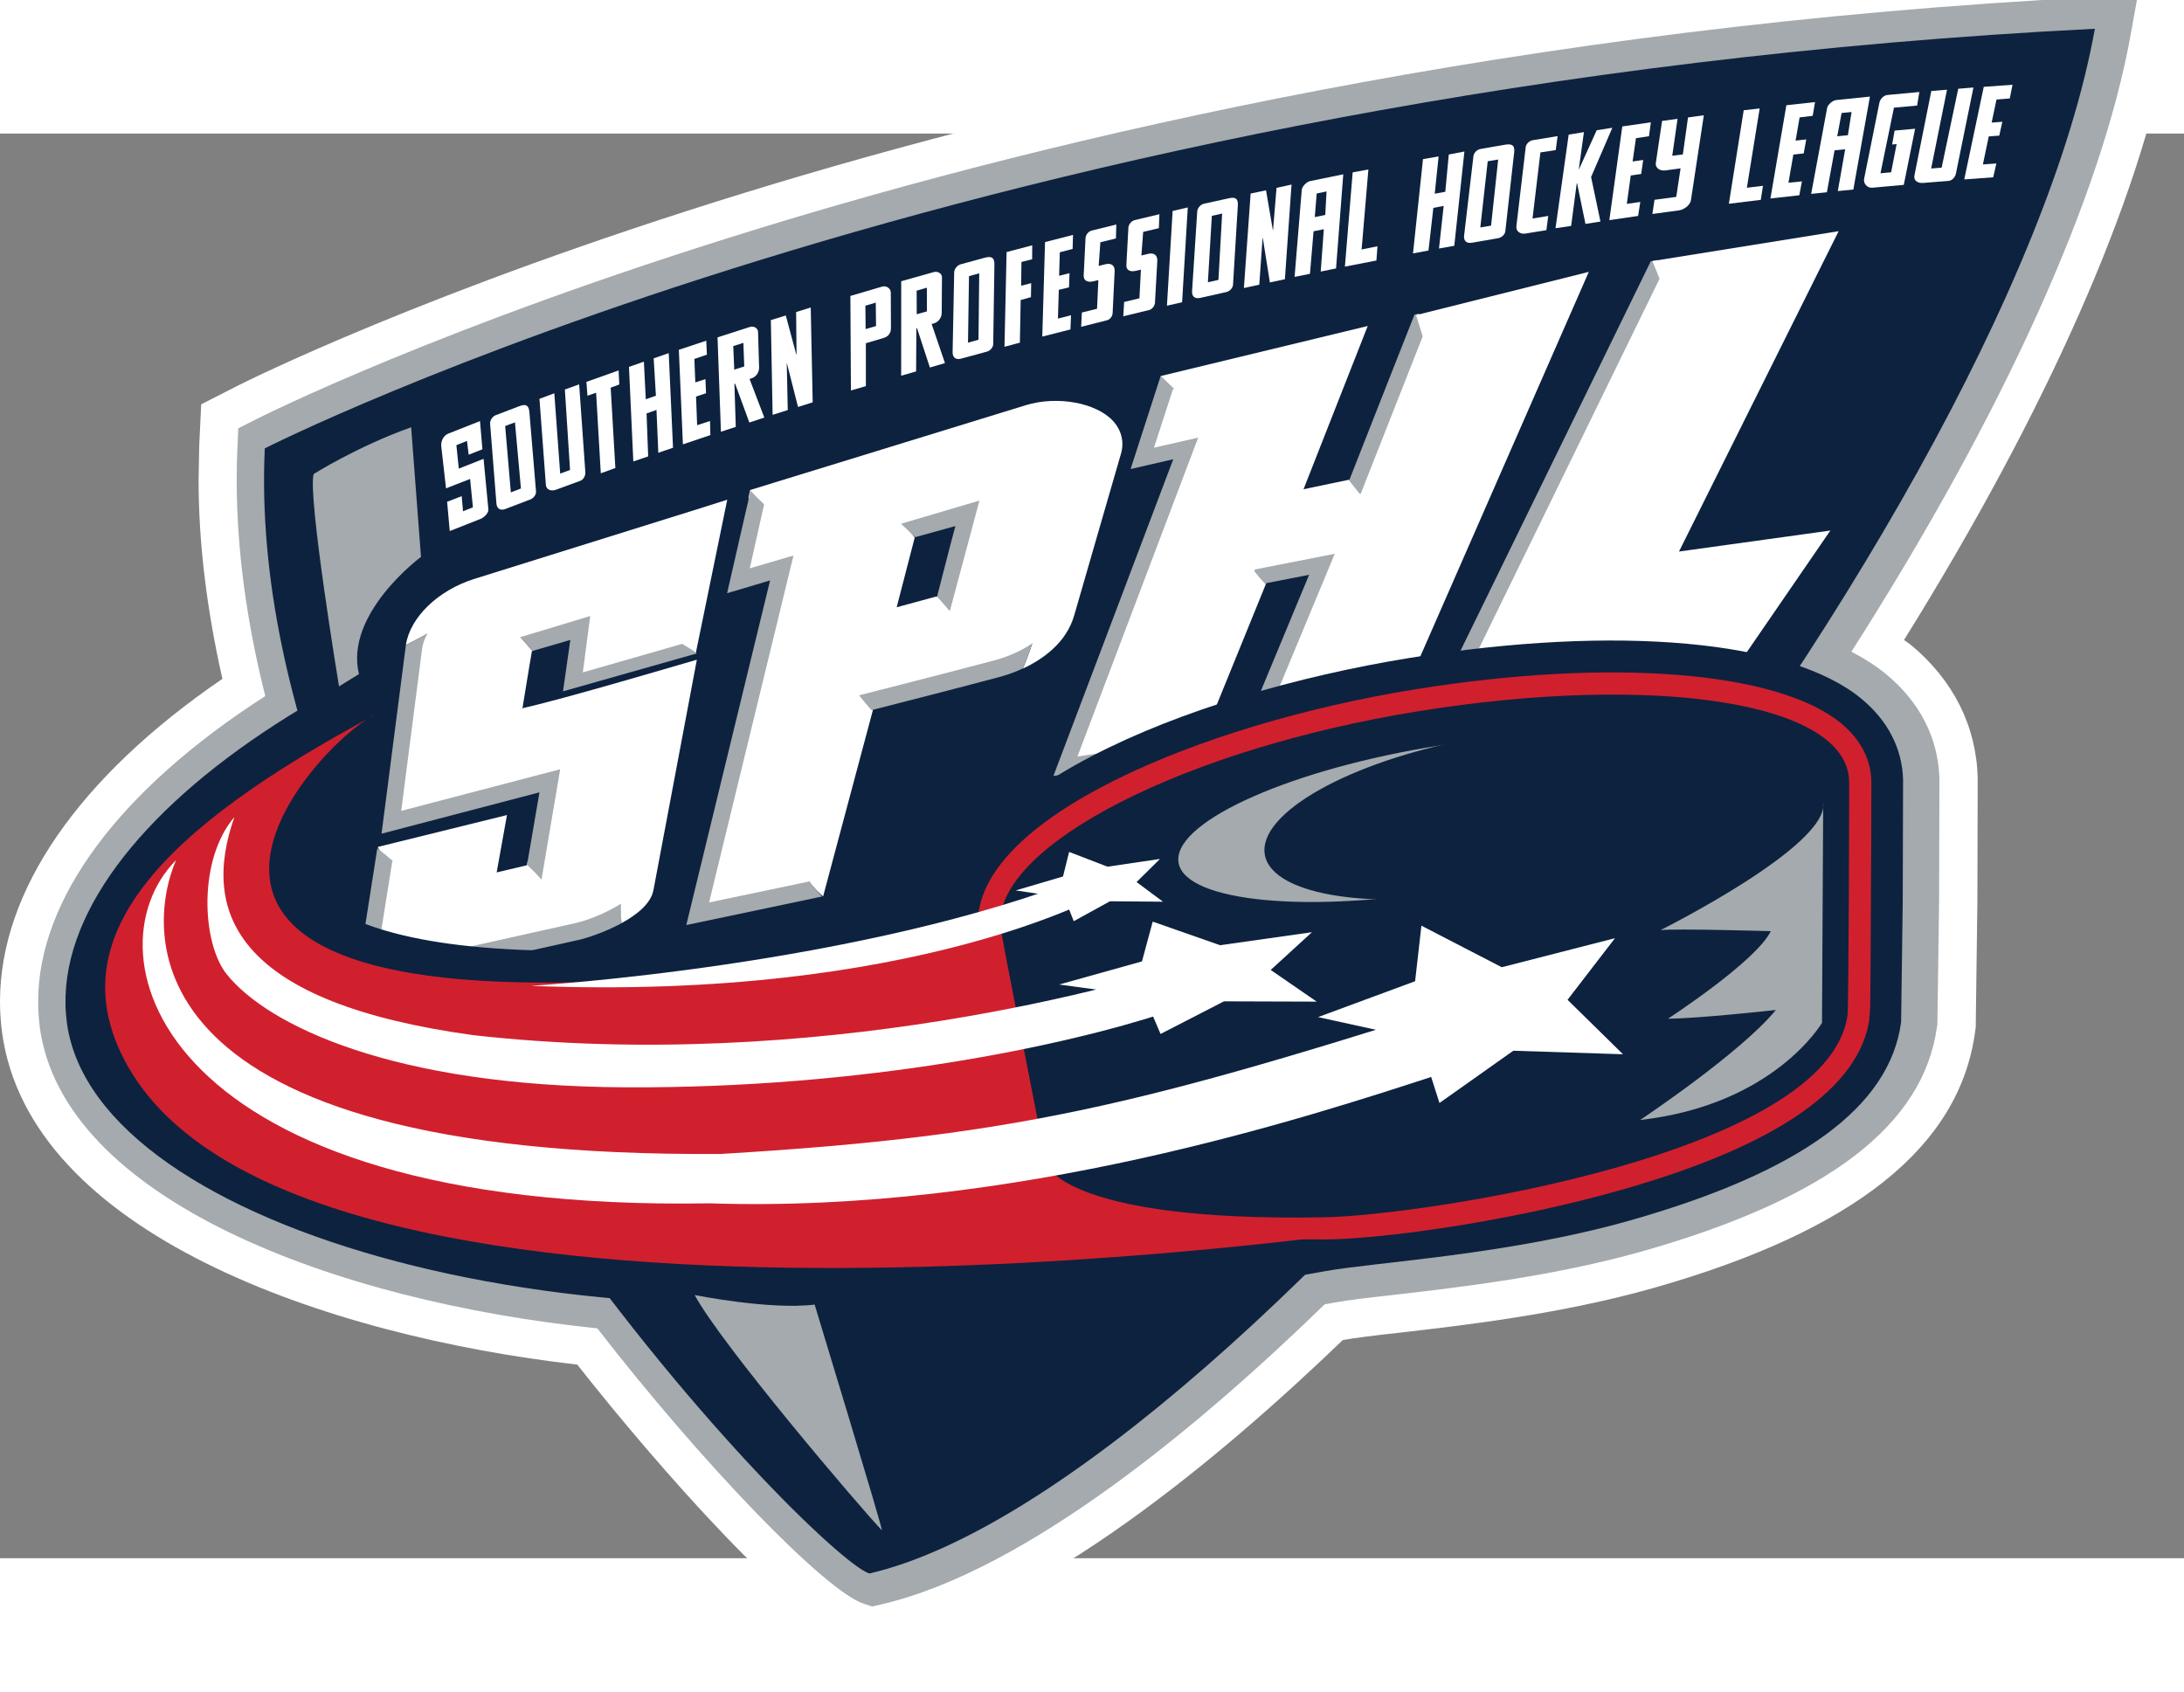 <?xml version="1.0" encoding="UTF-8" standalone="no"?>
<svg xmlns:dc="http://purl.org/dc/elements/1.1/" xmlns:cc="http://creativecommons.org/ns#" xmlns:rdf="http://www.w3.org/1999/02/22-rdf-syntax-ns#" xmlns:svg="http://www.w3.org/2000/svg" xmlns="http://www.w3.org/2000/svg" xmlns:sodipodi="http://sodipodi.sourceforge.net/DTD/sodipodi-0.dtd" xmlns:inkscape="http://www.inkscape.org/namespaces/inkscape" version="1.1" id="Layer_1" x="0px" y="0px" width="292.608" height="226.682" viewBox="0 0 45.72 29.827" enable-background="new 0 0 50 40" xml:space="preserve" sodipodi:docname="Southern_Professional_Hockey_League_logo.svg" inkscape:version="1.0.1 (3bc2e813f5, 2020-09-07)"><rect x="0" y="0" width="45.72" height="29.827" fill="#808080" stroke="none"/><defs id="defs153"/><sodipodi:namedview pagecolor="#ffffff" bordercolor="#666666" borderopacity="1" objecttolerance="10" gridtolerance="10" guidetolerance="10" inkscape:pageopacity="0" inkscape:pageshadow="2" inkscape:window-width="747" inkscape:window-height="480" id="namedview151" showgrid="false" inkscape:zoom="0.83580952" inkscape:cx="146.304" inkscape:cy="113.3376" inkscape:window-x="0" inkscape:window-y="27" inkscape:window-maximized="0" inkscape:current-layer="Layer_1"/>
<g id="g148" transform="translate(-2.14,-6.041)">
	<g id="g146">
		<path fill="#ffffff" d="m 46.854,2.341 -0.836,0.04 C 33.813,2.992 23.91,5.379 17.752,7.274 11.048,9.338 7.271,11.243 7.112,11.322 L 6.352,11.71 6.311,12.564 6.297,13.29 c 0,1.321 0.172,2.723 0.499,4.167 -3.007,2.056 -4.656,4.44 -4.656,6.758 0,0.216 0.015,0.435 0.043,0.646 0.57,4.196 6.764,6.352 12.041,6.953 1.73,2.196 4.534,5.365 5.749,5.766 l 0.39,0.13 0.398,-0.093 c 3.169,-0.731 6.874,-3.8 9.489,-6.317 0.264,-0.048 0.707,-0.1 1.18,-0.153 1.354,-0.155 3.396,-0.39 5.329,-0.938 4.2,-1.195 6.403,-2.951 6.729,-5.368 l 0.012,-0.088 0.035,-2.641 c 0,-0.002 0.006,-2.562 0.006,-2.562 V 19.528 C 43.513,18.444 43.028,17.482 42.142,16.746 42.099,16.712 42.044,16.678 41.999,16.643 44.98,11.856 46.939,7.425 47.536,4.105 L 47.86,2.291 Z" id="path2"/>
		<path fill="#a4aaad" d="M 46.057,3.181 C 33.935,3.789 24.101,6.159 17.988,8.04 11.347,10.083 7.631,11.958 7.476,12.036 L 7.128,12.212 7.111,12.599 C 7.1,12.828 7.095,13.057 7.095,13.29 c 0,1.433 0.202,2.952 0.598,4.528 -3.056,1.964 -4.754,4.251 -4.754,6.396 0,0.182 0.013,0.361 0.034,0.539 0.49,3.596 6.166,5.739 11.671,6.302 2.198,2.835 4.768,5.498 5.576,5.765 l 0.179,0.059 0.18,-0.042 c 3.05,-0.704 6.708,-3.771 9.292,-6.285 0.108,-0.018 0.214,-0.038 0.214,-0.038 0.283,-0.052 0.733,-0.104 1.253,-0.162 1.327,-0.153 3.333,-0.384 5.198,-0.914 3.863,-1.1 5.876,-2.638 6.154,-4.705 l 0.007,-0.04 0.036,-2.592 c 0,-0.008 0.007,-2.541 0.007,-2.541 V 19.55 C 42.717,18.702 42.333,17.946 41.628,17.364 41.419,17.19 41.172,17.032 40.897,16.889 44.066,11.926 46.136,7.356 46.745,3.963 l 0.148,-0.824 z" id="path4"/>
		<path fill="#0d223f" d="M 45.994,3.847 C 22.662,5.016 7.683,12.632 7.683,12.632 7.182,23.482 19.177,35.804 20.338,36.188 28.15,34.383 44.094,14.457 45.994,3.847" id="path6"/>
		<path fill="#0d223f" d="m 36.744,18.368 c 0.799,3.992 -4.09,9.819 -13.091,11.623 -9,1.806 -19.513,-0.925 -20.112,-5.328 -0.548,-4.032 6.351,-8.772 15.456,-10.252 9.061,-1.473 16.946,-0.034 17.747,3.957" id="path8"/>
		<path fill="#ffffff" d="m 16.806,13.884 -4.737,1.481 c -0.761,0.24 -1.342,0.804 -1.432,1.38 0.225,-0.1 0.434,-0.234 0.664,-0.341 0.404,-0.187 0.854,-0.129 1.238,-0.159 1.314,-0.153 2.843,-1.455 3.668,-0.097 0.074,0.009 -1.194,-0.463 -1.139,-0.3 -0.342,-0.559 -0.215,-0.004 0.452,0.715 l 1.184,0.364 0.66,-3.22 z" id="path10"/>
		<polyline fill="#a4aaad" points="16.719,17.06 16.726,17.067 16.727,17.059 16.719,17.06   " id="polyline12"/>
		<path fill="#ffffff" d="m 12.543,16.556 c -0.653,0.407 -0.238,1.17 0.064,1.794 0.179,-0.099 0.345,-0.189 0.498,-0.284 -0.009,0.001 -0.019,0.004 -0.028,0.008 0.075,-0.479 0.198,-1.196 0.198,-1.196 l 0.012,-0.003 C 13.201,16.782 13.121,16.67 13.009,16.557 12.917,16.463 12.635,16.556 12.543,16.556" id="path14"/>
		<path fill="#ffffff" d="m 11.888,21.32 c -0.279,0.469 -0.279,0.843 0.28,1.028 0.562,0.095 1.121,-0.093 1.309,-0.467 0.189,-0.251 -0.089,-0.418 -0.29,-0.615 -0.005,0.035 -0.012,0.067 -0.016,0.094 -0.174,0.042 -0.337,0.079 -0.634,0.15 0.06,-0.326 0.216,-1.201 0.216,-1.201 l -2.707,0.668 0.46,0.774 c 0.328,0.49 0.842,-0.738 1.382,-0.431" id="path16"/>
		<path fill="#a4aaad" d="m 15.148,19.864 c -0.225,-1.284 -1.755,-1.237 -2.759,-1.127 0.01,-0.078 -0.131,-0.173 -0.047,-0.241 0.094,-0.053 0.181,-0.101 0.265,-0.146 -0.303,-0.624 -0.718,-1.387 -0.064,-1.794 0.092,0 0.374,-0.093 0.466,0 0.112,0.113 0.192,0.226 0.278,0.318 l 0.792,-0.231 -0.153,1.076 2.796,-0.792 c -0.052,-0.085 -0.501,-0.273 -0.61,-0.45 -0.055,-0.165 0.17,-0.319 0.096,-0.328 -0.825,-1.358 -2.354,-0.057 -3.668,0.097 -0.384,0.03 -0.834,-0.027 -1.238,0.158 -0.23,0.106 -0.439,0.242 -0.664,0.342 -10e-4,0.012 -0.003,0.022 -0.005,0.033 0,-0.002 -0.438,3.396 -0.438,3.396 l -0.068,0.524 c 0,0 2.564,-0.672 3.306,-0.865 -0.085,0.497 -0.206,1.196 -0.26,1.517 0.201,0.197 0.624,0.568 0.436,0.82 -0.188,0.373 -0.877,0.272 -1.438,0.178 -0.56,-0.186 -1.056,0.168 -0.773,-0.301 -0.539,-0.307 -0.87,-0.662 -1.359,-1.044 l -0.464,2.96 4.696,-1.045 c 0.124,-0.027 0.521,-0.15 0.883,-0.347 -0.093,-0.891 0.177,-1.771 -0.006,-2.708" id="path18"/>
		<path fill="#ffffff" d="m 16.726,17.067 c -0.002,-0.004 -0.006,-0.005 -0.007,-0.008 -0.172,0.049 -2.8,0.828 -3.612,1.006 -0.413,0.255 -0.847,-0.262 -1.084,-0.127 -0.086,0.068 0.377,0.721 0.367,0.799 1.004,-0.11 2.534,-0.157 2.759,1.127 0.182,0.938 -0.088,1.816 0.002,2.708 0.328,-0.179 0.624,-0.417 0.669,-0.701 l -10e-4,0.011 z" id="path20"/>
		<path fill="#ffffff" d="m 16.414,16.727 -2.073,0.595 0.155,-1.18 -1.539,0.465 -0.309,1.958 3.63,-1.011 -0.803,4.262 c -0.04,0.261 -0.823,0.65 -1.28,0.753 l -4.198,0.934 0.356,-2.231 1.961,-0.484 -0.214,1.195 1.376,-0.326 0.391,-2.307 -3.328,0.871 0.438,-3.399 c 0.05,-0.398 0.508,-0.896 1.191,-1.112 l 4.739,-1.484 z" id="path22"/>
		<path fill="#ffffff" d="m 25.437,12.055 c -0.355,-0.382 -1.173,-0.528 -1.822,-0.327 -10e-4,0 -5.771,1.776 -5.771,1.776 l -0.037,0.169 c 0.11,0.143 0.248,0.266 0.418,0.355 0.938,0.443 1.914,-0.077 2.721,-0.46 1.05,-0.512 2.747,-0.7 2.955,0.134 0.309,1.172 0.13,2.395 -0.347,3.54 0.415,-0.194 0.912,-0.538 1.076,-1.122 -0.002,0.003 0.979,-3.384 0.979,-3.384 0.068,-0.24 0.007,-0.49 -0.172,-0.681" id="path24"/>
		<path fill="#ffffff" d="m 19.371,22.012 c 0.124,-0.457 0.826,-3.089 1.042,-3.899 -0.313,-0.418 -0.903,-1.109 -1.079,-1.461 -1.125,1.47 -1.254,4.248 0.037,5.36" id="path26"/>
		<path fill="#a4aaad" d="m 23.899,13.702 c -0.208,-0.834 -1.905,-0.646 -2.955,-0.134 -0.807,0.382 -1.595,0.965 -2.533,0.522 -0.074,-0.112 -0.446,-0.432 -0.558,-0.575 l -0.492,2.15 c 0,0 0.746,-0.221 0.9,-0.268 -0.251,1.035 -1.754,7.215 -1.754,7.215 l 2.84,-0.597 c 0,0 -0.497,-0.561 -0.483,-0.612 -0.638,-1.546 -0.776,-2.812 0.348,-4.284 0.175,0.354 0.059,-0.378 0.262,-0.017 0.032,-0.118 0.906,1.053 0.918,1.009 0.529,-0.135 1.975,-0.505 2.62,-0.679 0.112,-0.026 0.315,-0.086 0.541,-0.192 0.476,-1.143 0.656,-2.366 0.346,-3.538 m -2.063,3.29 c -0.655,0.4 -1.698,0.188 -2.14,-0.596 -0.111,-0.337 -0.066,-0.734 0.132,-1.112 0.309,-0.686 0.185,-1.892 1.475,-0.793 0.162,-0.048 0.586,-0.159 0.837,-0.232 -0.143,0.528 -0.31,1.202 -0.386,1.486 0.394,0.465 0.696,0.885 0.082,1.247" id="path28"/>
		<path fill="#ffffff" d="m 22.311,16.354 c -0.007,0.029 -0.56,-0.645 -0.565,-0.622 -0.179,0.048 -0.449,0.121 -0.835,0.227 0.148,-0.571 0.312,-1.211 0.375,-1.449 0.063,-0.019 -0.738,-0.671 -0.646,-0.697 -0.636,-1.032 -0.502,0.786 -0.811,1.472 -0.198,0.378 -0.243,0.775 -0.132,1.112 0.441,0.782 1.484,0.996 2.14,0.596 0.613,-0.363 0.87,-0.175 0.474,-0.639" id="path30"/>
		<path fill="#ffffff" d="m 24.295,16.016 c -0.171,0.608 -0.883,0.938 -1.367,1.062 -0.801,0.214 -2.814,0.727 -2.814,0.727 l -1.042,3.896 -2.088,0.438 1.767,-7.264 -0.915,0.269 0.301,-1.344 5.575,-1.718 c 0.711,-0.219 1.7,0.076 1.563,0.548 z m -3.296,-1.805 -0.583,2.26 1.608,-0.433 0.62,-2.313 z" id="path32"/>
		<path fill="#a4aaad" d="M 37.004,11.384 C 37.374,10.421 37.2,9.531 36.839,8.687 l -0.142,0.029 -4.631,9.48 6.094,-0.821 0.02,-0.026 c -0.618,-0.762 -1.258,-1.518 -1.914,-2.266 -0.937,-1.115 0.23,-2.475 0.738,-3.699" id="path34"/>
		<path fill="#ffffff" d="M 37.288,14.792 C 37.756,13.854 40.63,8.085 40.63,8.085 l -3.9,0.626 c 0.361,0.844 0.645,1.71 0.274,2.673 -0.508,1.225 -1.675,2.584 -0.738,3.699 0.656,0.748 1.395,1.675 2.014,2.438 l 2.177,-3.169 c -10e-4,10e-4 -2.393,0.331 -3.169,0.44" id="path36"/>
		<polygon fill="#ffffff" points="37.982,17.069 32.628,17.789 36.919,9.004 40.133,8.354 36.718,15.2 39.717,14.784 " id="polygon38"/>
		<path fill="#a4aaad" d="m 27.343,14.353 c 0.37,-0.099 0.908,0.712 1.289,1.116 10e-4,0.004 0.005,0.005 0.006,0.009 0.003,-0.009 0.007,-0.018 0.012,-0.024 0.165,-0.033 0.483,-0.095 0.895,-0.175 -0.334,0.806 -1.503,3.618 -1.503,3.618 l 3.205,-0.477 0.05,-0.115 c -0.032,-0.194 -0.061,-0.391 -0.082,-0.59 -0.286,-2.322 1.459,-4.323 0.942,-6.53 -0.072,-0.458 -0.173,-0.921 -0.309,-1.376 l -0.097,0.023 c 0,0 -1.247,3.159 -1.363,3.46 -0.012,10e-4 -0.024,0.005 -0.036,0.007 0.271,0.378 0.632,0.862 0.134,1.038 -1.488,0.462 -2.458,-0.944 -2.207,-2.412 -0.735,-0.091 -1.326,-0.406 -1.84,-0.813 l -0.631,1.953 c 0,0 0.742,-0.169 0.893,-0.205 -0.359,0.955 -2.509,6.631 -2.509,6.631 l 2.52,-0.386 c -0.273,-0.448 -0.414,-0.947 -0.415,-1.492 0.065,-1.134 0.071,-2.88 1.046,-3.26" id="path40"/>
		<path fill="#ffffff" d="m 28.638,15.478 c -0.001,-0.004 -0.005,-0.005 -0.006,-0.009 -0.381,-0.404 -0.796,-1.099 -1.165,-1 -0.976,0.382 -1.104,2.01 -1.171,3.145 0.001,0.545 0.142,1.044 0.415,1.492 l 0.48,-0.073 c 0,-0.001 1.278,-3.139 1.447,-3.555" id="path42"/>
		<path fill="#ffffff" d="m 30.966,14.664 c 0.498,-0.178 -0.322,-0.993 -0.592,-1.374 -0.185,0.037 -0.542,0.115 -0.946,0.198 0.307,-0.782 1.344,-3.418 1.344,-3.418 l -4.331,1.047 0.556,0.536 c 0.513,0.405 0.547,0.181 1.281,0.271 -0.251,1.469 1.201,3.204 2.688,2.74" id="path44"/>
		<path fill="#ffffff" d="m 31.214,17.715 c 0.021,0.199 0.05,0.396 0.082,0.59 L 35.4,8.937 31.784,9.842 c 0.137,0.454 0.3,0.885 0.372,1.343 0.517,2.207 -1.228,4.208 -0.942,6.53" id="path46"/>
		<polygon fill="#ffffff" points="30.082,14.839 28.411,15.167 26.96,18.736 24.695,19.084 27.223,12.407 26.297,12.618 26.695,11.393 30.235,10.536 28.904,13.929 30.627,13.578 31.993,10.11 34.836,9.411 31.02,18.124 28.564,18.489 " id="polygon48"/>
		<path fill="#ffffff" d="m 12.239,12.651 -0.288,0.114 -0.035,-0.289 -0.222,0.089 0.05,0.491 0.519,-0.205 0.101,1.063 c 0.008,0.068 -0.093,0.167 -0.16,0.193 l -0.649,0.256 -0.055,-0.613 0.305,-0.118 0.028,0.317 0.207,-0.083 -0.059,-0.594 -0.504,0.197 -0.1,-0.884 c -0.009,-0.101 0.043,-0.22 0.145,-0.261 l 0.666,-0.263 z" id="path50"/>
		<path fill="#ffffff" d="m 13.361,13.533 c 0.006,0.065 -0.048,0.142 -0.12,0.169 -0.162,0.062 -0.375,0.144 -0.521,0.199 -0.111,0.042 -0.179,-0.01 -0.188,-0.116 L 12.4,12.117 c -0.006,-0.063 0.043,-0.151 0.116,-0.179 0.129,-0.049 0.334,-0.128 0.492,-0.188 0.145,-0.057 0.202,-0.016 0.214,0.121 z m -0.646,-1.368 0.119,1.389 0.211,-0.082 -0.125,-1.385 z" id="path52"/>
		<path fill="#ffffff" d="m 14.393,13.124 c 0.008,0.078 -0.038,0.162 -0.104,0.187 l -0.505,0.185 c -0.102,0.039 -0.21,0.008 -0.217,-0.104 l -0.134,-1.797 0.311,-0.116 0.123,1.682 0.206,-0.077 -0.108,-1.684 0.299,-0.108 z" id="path54"/>
		<polygon fill="#ffffff" points="15.022,13.043 14.717,13.154 14.619,11.467 14.438,11.53 14.416,11.24 15.09,11 15.104,11.295 14.924,11.361 " id="polygon56"/>
		<polygon fill="#ffffff" points="15.883,11.827 15.675,11.901 15.709,12.8 15.398,12.906 15.307,10.926 15.619,10.817 15.659,11.604 15.871,11.53 15.824,10.748 16.139,10.638 16.229,12.619 15.921,12.724 " id="polygon58"/>
		<polygon fill="#ffffff" points="16.696,11.251 16.908,11.182 16.92,11.478 16.711,11.548 16.734,12.147 17.004,12.059 17.011,12.354 16.436,12.548 16.351,10.569 16.925,10.377 16.938,10.67 16.676,10.76 " id="polygon60"/>
		<path fill="#ffffff" d="m 18.031,10.935 c 0.004,0.111 -0.069,0.2 -0.151,0.228 l -0.049,0.015 0.309,0.809 -0.313,0.104 -0.298,-0.813 -0.015,0.003 0.029,0.901 -0.311,0.102 -0.071,-1.976 0.674,-0.217 c 0.086,-0.028 0.174,0.025 0.174,0.104 z m -0.541,-0.444 0.021,0.493 0.209,-0.067 -0.018,-0.494 z" id="path62"/>
		<polygon fill="#ffffff" points="18.613,10.849 18.61,10.849 18.631,11.83 18.314,11.93 18.277,9.947 18.59,9.85 18.81,10.669 18.815,10.667 18.806,9.778 19.112,9.683 19.153,11.668 18.846,11.765 " id="polygon64"/>
		<path fill="#ffffff" d="m 20.791,10.112 c 0.003,0.129 -0.082,0.187 -0.146,0.206 -0.105,0.033 -0.379,0.113 -0.379,0.113 v 0.898 L 19.953,11.42 19.942,9.441 20.605,9.246 c 0.086,-0.026 0.183,0.032 0.183,0.126 z m -0.535,-0.467 0.005,0.49 0.218,-0.064 -0.006,-0.49 z" id="path66"/>
		<path fill="#ffffff" d="m 21.854,9.794 c 0,0.108 -0.078,0.197 -0.16,0.22 l -0.051,0.014 0.279,0.819 -0.316,0.092 -0.269,-0.823 -0.014,0.004 -0.005,0.901 -0.313,0.09 0.001,-1.978 0.682,-0.192 c 0.086,-0.023 0.175,0.032 0.171,0.112 z M 21.329,9.33 21.331,9.824 21.544,9.764 21.543,9.268 Z" id="path68"/>
		<path fill="#ffffff" d="m 22.932,10.449 c 0,0.066 -0.061,0.14 -0.136,0.159 -0.167,0.045 -0.389,0.105 -0.537,0.146 -0.115,0.03 -0.178,-0.028 -0.177,-0.135 l 0.033,-1.672 c 0,-0.065 0.059,-0.146 0.134,-0.168 0.132,-0.035 0.346,-0.093 0.509,-0.139 0.149,-0.04 0.201,0.007 0.199,0.142 z m -0.507,-1.423 -0.021,1.393 0.22,-0.061 0.015,-1.391 z" id="path70"/>
		<polygon fill="#ffffff" points="23.517,9.227 23.727,9.173 23.722,9.466 23.507,9.526 23.49,10.419 23.168,10.505 23.212,8.522 23.749,8.381 23.747,8.673 23.523,8.729 " id="polygon72"/>
		<polygon fill="#ffffff" points="24.312,9.019 24.529,8.964 24.519,9.261 24.305,9.313 24.287,9.915 24.561,9.845 24.549,10.142 23.959,10.292 24.017,8.313 24.603,8.163 24.594,8.457 24.326,8.527 " id="polygon74"/>
		<path fill="#ffffff" d="m 25.501,8.237 -0.326,0.08 -0.035,0.495 0.146,-0.036 c 0.115,-0.028 0.194,0.026 0.188,0.147 L 25.432,9.797 C 25.43,9.865 25.379,9.936 25.31,9.951 l -0.537,0.136 0.015,-0.299 0.318,-0.079 0.027,-0.6 -0.116,0.028 C 24.907,9.161 24.821,9.119 24.826,9.012 l 0.039,-0.785 c 0.006,-0.068 0.059,-0.138 0.131,-0.155 l 0.513,-0.127 z" id="path76"/>
		<path fill="#ffffff" d="M 26.4,8.022 26.071,8.1 26.034,8.594 26.18,8.559 c 0.116,-0.028 0.194,0.029 0.187,0.15 l -0.049,0.874 c -0.005,0.066 -0.057,0.138 -0.124,0.153 l -0.539,0.131 0.018,-0.3 0.32,-0.077 0.031,-0.599 -0.116,0.026 C 25.797,8.941 25.71,8.899 25.72,8.79 L 25.762,8.006 C 25.769,7.942 25.824,7.871 25.895,7.853 L 26.411,7.73 Z" id="path78"/>
		<polygon fill="#ffffff" points="26.688,7.662 27.005,7.588 26.886,9.573 26.569,9.645 " id="polygon80"/>
		<path fill="#ffffff" d="M 27.952,9.209 C 27.947,9.275 27.884,9.344 27.808,9.36 27.639,9.398 27.417,9.45 27.264,9.482 27.147,9.507 27.088,9.447 27.095,9.338 L 27.203,7.67 c 0.003,-0.064 0.066,-0.143 0.141,-0.16 0.134,-0.029 0.349,-0.078 0.516,-0.113 0.15,-0.036 0.201,0.013 0.193,0.147 z m -0.443,-1.445 -0.083,1.39 0.221,-0.049 0.077,-1.389 z" id="path82"/>
		<polygon fill="#ffffff" points="28.575,8.225 28.571,8.225 28.502,9.205 28.18,9.275 28.321,7.297 28.643,7.229 28.786,8.063 28.79,8.062 28.863,7.178 29.177,7.109 29.038,9.091 28.724,9.158 " id="polygon84"/>
		<path fill="#ffffff" d="m 30.109,8.865 -0.321,0.065 0.065,-0.886 -0.215,0.043 -0.075,0.89 -0.322,0.065 0.15,-1.823 C 29.398,7.151 29.49,7.051 29.568,7.036 L 30.26,6.894 Z M 29.704,7.296 29.664,7.79 29.883,7.745 29.91,7.253 Z" id="path86"/>
		<polygon fill="#ffffff" points="30.954,8.699 30.294,8.827 30.457,6.854 30.786,6.793 30.644,8.468 30.976,8.401 " id="polygon88"/>
		<polygon fill="#ffffff" points="32.362,7.556 32.146,7.597 32.044,8.49 31.72,8.55 31.929,6.577 32.256,6.519 32.175,7.3 32.396,7.26 32.469,6.48 32.796,6.417 32.584,8.391 32.264,8.448 " id="polygon90"/>
		<path fill="#ffffff" d="M 33.652,8.089 C 33.645,8.153 33.578,8.218 33.502,8.232 33.331,8.261 33.106,8.3 32.953,8.327 32.835,8.347 32.777,8.282 32.79,8.175 l 0.195,-1.661 c 0.006,-0.063 0.071,-0.138 0.149,-0.15 0.133,-0.025 0.353,-0.061 0.518,-0.09 0.152,-0.025 0.201,0.024 0.186,0.159 z M 33.284,6.621 33.129,8.007 33.354,7.969 33.503,6.585 Z" id="path92"/>
		<path fill="#ffffff" d="M 34.708,6.387 34.387,6.436 34.222,7.82 34.551,7.766 34.512,8.064 34.07,8.135 C 33.963,8.152 33.873,8.086 33.884,7.982 L 34.08,6.32 c 0.011,-0.065 0.076,-0.13 0.153,-0.141 l 0.514,-0.084 z" id="path94"/>
		<polygon fill="#ffffff" points="35.33,7.933 35.155,7.082 35.148,7.082 35.03,7.975 34.703,8.023 34.979,6.063 35.298,6.011 35.19,6.793 35.194,6.79 35.565,5.972 35.893,5.92 35.448,6.951 35.644,7.883 " id="polygon96"/>
		<polygon fill="#ffffff" points="36.317,6.626 36.538,6.594 36.497,6.887 36.278,6.919 36.196,7.513 36.478,7.473 36.432,7.766 35.83,7.854 36.101,5.892 36.699,5.806 36.66,6.097 36.387,6.138 " id="polygon98"/>
		<path fill="#ffffff" d="m 37.538,7.438 c -0.017,0.1 -0.14,0.196 -0.25,0.211 L 36.731,7.725 36.776,7.428 37.231,7.367 37.321,6.77 37.01,6.812 C 36.881,6.831 36.789,6.753 36.803,6.658 l 0.131,-0.881 0.324,-0.044 -0.111,0.773 0.222,-0.028 0.108,-0.774 0.331,-0.046 z" id="path100"/>
		<polygon fill="#ffffff" points="39.001,7.429 38.332,7.511 38.643,5.553 38.977,5.516 38.709,7.176 39.046,7.135 " id="polygon102"/>
		<polygon fill="#ffffff" points="39.729,6.189 39.952,6.164 39.899,6.457 39.682,6.481 39.58,7.071 39.862,7.042 39.807,7.333 39.202,7.4 39.536,5.448 40.136,5.382 40.087,5.67 39.813,5.703 " id="polygon104"/>
		<path fill="#ffffff" d="M 40.938,7.213 40.613,7.245 40.767,6.37 40.545,6.392 40.384,7.27 40.055,7.304 40.39,5.502 C 40.402,5.437 40.503,5.346 40.584,5.339 L 41.285,5.267 Z M 40.692,5.611 40.601,6.098 40.824,6.076 40.901,5.59 Z" id="path106"/>
		<path fill="#ffffff" d="M 42.273,5.455 41.788,5.499 41.506,6.873 41.729,6.852 41.844,6.262 41.75,6.27 41.802,5.979 42.231,5.94 41.994,7.115 41.338,7.175 C 41.226,7.186 41.144,7.084 41.164,6.986 l 0.32,-1.593 C 41.498,5.326 41.568,5.242 41.648,5.234 L 42.32,5.171 Z" id="path108"/>
		<path fill="#ffffff" d="M 43.085,6.881 C 43.069,6.957 43.003,7.026 42.933,7.032 L 42.399,7.075 C 42.289,7.084 42.193,7.026 42.217,6.917 L 42.57,5.15 42.899,5.123 42.567,6.773 42.786,6.755 43.134,5.103 43.452,5.077 Z" id="path110"/>
		<polygon fill="#ffffff" points="43.833,5.812 44.057,5.794 43.993,6.084 43.773,6.101 43.65,6.688 43.932,6.667 43.866,6.957 43.26,7.001 43.668,5.063 44.27,5.02 44.213,5.306 43.935,5.329 " id="polygon112"/>
		<path fill="#a4aaad" d="m 20.601,35.283 c -0.465,-0.485 -3.347,-3.871 -3.919,-4.925 0,0 1.574,0.316 2.512,0.2 -10e-4,0.001 1.451,4.769 1.407,4.725" id="path114"/>
		<path fill="#a4aaad" d="m 10.747,12.19 0.206,2.714 c 0,0 -1.605,1.187 -1.299,2.454 l -0.417,0.257 c 0,0 -0.662,-4.002 -0.531,-4.446 0,0 0.917,-0.579 2.041,-0.979" id="path116"/>
		<path fill="#0d223f" d="M 29.52,21.006 C 0.714,27.163 8.887,18.172 10.266,17.572 c -3.863,2.066 -6.549,4.404 -5.062,7.45 3.072,6.293 24.698,3.263 24.698,3.263 0,0 2.226,-0.213 5.801,-1.297 0,0 -7.886,-5.62 -6.183,-5.982" id="path118"/>
		<path fill="#0d223f" d="m 31.653,17.019 v 0 c -4.729,0.766 -9.784,2.846 -9.709,5.612 0.002,0.06 0.004,0.149 0.579,5.14 l 0.045,0.4 -0.936,2.367 c 0.34,0.33 3.416,0.201 8.239,-0.678 1.053,-0.192 3.84,-0.339 6.39,-1.063 3.579,-1.017 5.438,-2.377 5.677,-4.152 l 0.034,-2.552 0.007,-2.525 c -0.017,-0.648 -0.318,-1.236 -0.87,-1.692 -1.484,-1.23 -5.107,-1.559 -9.456,-0.857" id="path120"/>
		<path fill="#d0202e" d="M 28.963,21.675 C 0.158,27.833 8.608,18.812 9.988,18.213 c -4.441,2.377 -6.709,4.674 -5.16,7.376 3.791,6.616 25.848,3.442 25.848,3.442 -0.486,0.08 3.315,-0.703 4.844,-1.322 0,0 -8.258,-5.671 -6.557,-6.034" id="path122"/>
		<path fill="#d0202e" d="m 31.759,17.678 v 0 c -4.48,0.723 -9.21,2.698 -9.148,4.935 0.002,0.08 0.194,1.789 0.573,5.083 l 0.019,0.165 0.118,0.115 c 0.129,0.124 1.403,1.218 6.552,1.218 1.034,0 3.721,-0.329 6.206,-1.037 3.254,-0.925 5.002,-2.137 5.199,-3.6 l -0.008,0.009 c 0.016,-0.091 0.019,-0.187 0.021,-0.271 l 0.006,-0.547 0.009,-1.658 c 0.006,-0.933 0.009,-1.939 0.009,-2.334 v -0.169 c -0.014,-0.451 -0.231,-0.866 -0.63,-1.196 -1.323,-1.095 -4.825,-1.376 -8.926,-0.713" id="path124"/>
		<path fill="#0d223f" d="m 40.85,19.598 c -0.045,-1.678 -4.132,-2.25 -9.017,-1.463 -4.882,0.789 -8.805,2.787 -8.759,4.465 0.002,0.099 0.972,5.024 0.972,5.024 0,0 0.401,1.206 5.825,1.106 2.014,-0.037 10.552,-1.307 10.946,-4.237 0.022,-0.005 0.037,-4.783 0.033,-4.895" id="path126"/>
		<polygon fill="#ffffff" points="29.704,24.215 27.763,24.209 26.435,24.892 26.097,24.1 24.313,23.857 26.046,23.373 26.271,22.54 27.681,23.034 29.604,22.762 28.741,23.552 " id="polygon128"/>
		<polygon fill="#ffffff" points="36.116,25.317 33.82,25.243 32.274,26.337 31.848,25.003 29.732,24.539 31.764,23.788 31.896,22.625 33.578,23.495 35.948,22.887 34.955,24.177 " id="polygon130"/>
		<path fill="#ffffff" d="m 6.887,23.643 c -0.528,-0.658 -0.602,-2.407 0.16,-3.292 -0.723,2.048 0.088,3.89 4.999,4.566 7.202,0.808 13.725,-1.056 15.432,-1.636 -0.452,0.501 0.8,0.593 -0.931,1.162 -2.1,0.692 -6.299,1.592 -11.311,1.566 -4.882,-0.022 -7.495,-1.301 -8.349,-2.366" id="path132"/>
		<path fill="#ffffff" d="m 5.825,21.253 c -0.646,1.504 -1.025,6.242 11.407,6.151 6.554,-0.39 9.062,-1.103 16.853,-3.591 -0.257,0.28 0.522,0.86 -1.791,1.916 -2.793,0.913 -8.913,2.921 -15.3,2.709 C 5.457,28.63 3.895,23.204 5.825,21.253" id="path134"/>
		<path fill="#ffffff" d="m 24.973,21.552 0.322,0.373 c 0,0 -3.969,2.28 -12.037,1.96 0,0 6.931,-0.414 11.715,-2.333" id="path136"/>
		<path fill="#a4aaad" d="m 40.307,20.052 -0.025,4.606 c 0,0 -0.998,1.718 -3.807,2.035 0,0 2.111,-1.407 2.841,-2.303 0,0 -1.643,0.182 -2.258,0.182 0,0 1.843,-1.198 2.152,-1.832 0,0 -1.999,-0.059 -2.311,-0.021 0,0 3.529,-1.761 3.408,-2.667" id="path138"/>
		<path fill="#a4aaad" d="m 37.759,19.509 c 0.018,0.841 -2.42,1.91 -5.445,2.39 -3.024,0.479 -5.49,0.188 -5.508,-0.653 -0.016,-0.841 2.423,-1.911 5.445,-2.389 3.026,-0.481 5.492,-0.188 5.508,0.652" id="path140"/>
		<path fill="#0d223f" d="m 37.819,19.509 c 0.034,0.892 -1.996,1.961 -4.539,2.391 -2.542,0.43 -4.634,0.057 -4.67,-0.834 -0.035,-0.891 1.995,-1.96 4.539,-2.39 2.543,-0.429 4.633,-0.057 4.67,0.833" id="path142"/>
		<polygon fill="#ffffff" points="26.486,22.123 25.376,22.114 24.618,22.531 24.424,22.04 23.403,21.887 24.393,21.595 24.521,21.081 25.325,21.39 26.423,21.228 25.933,21.712 " id="polygon144"/>
	</g>
</g>
</svg>